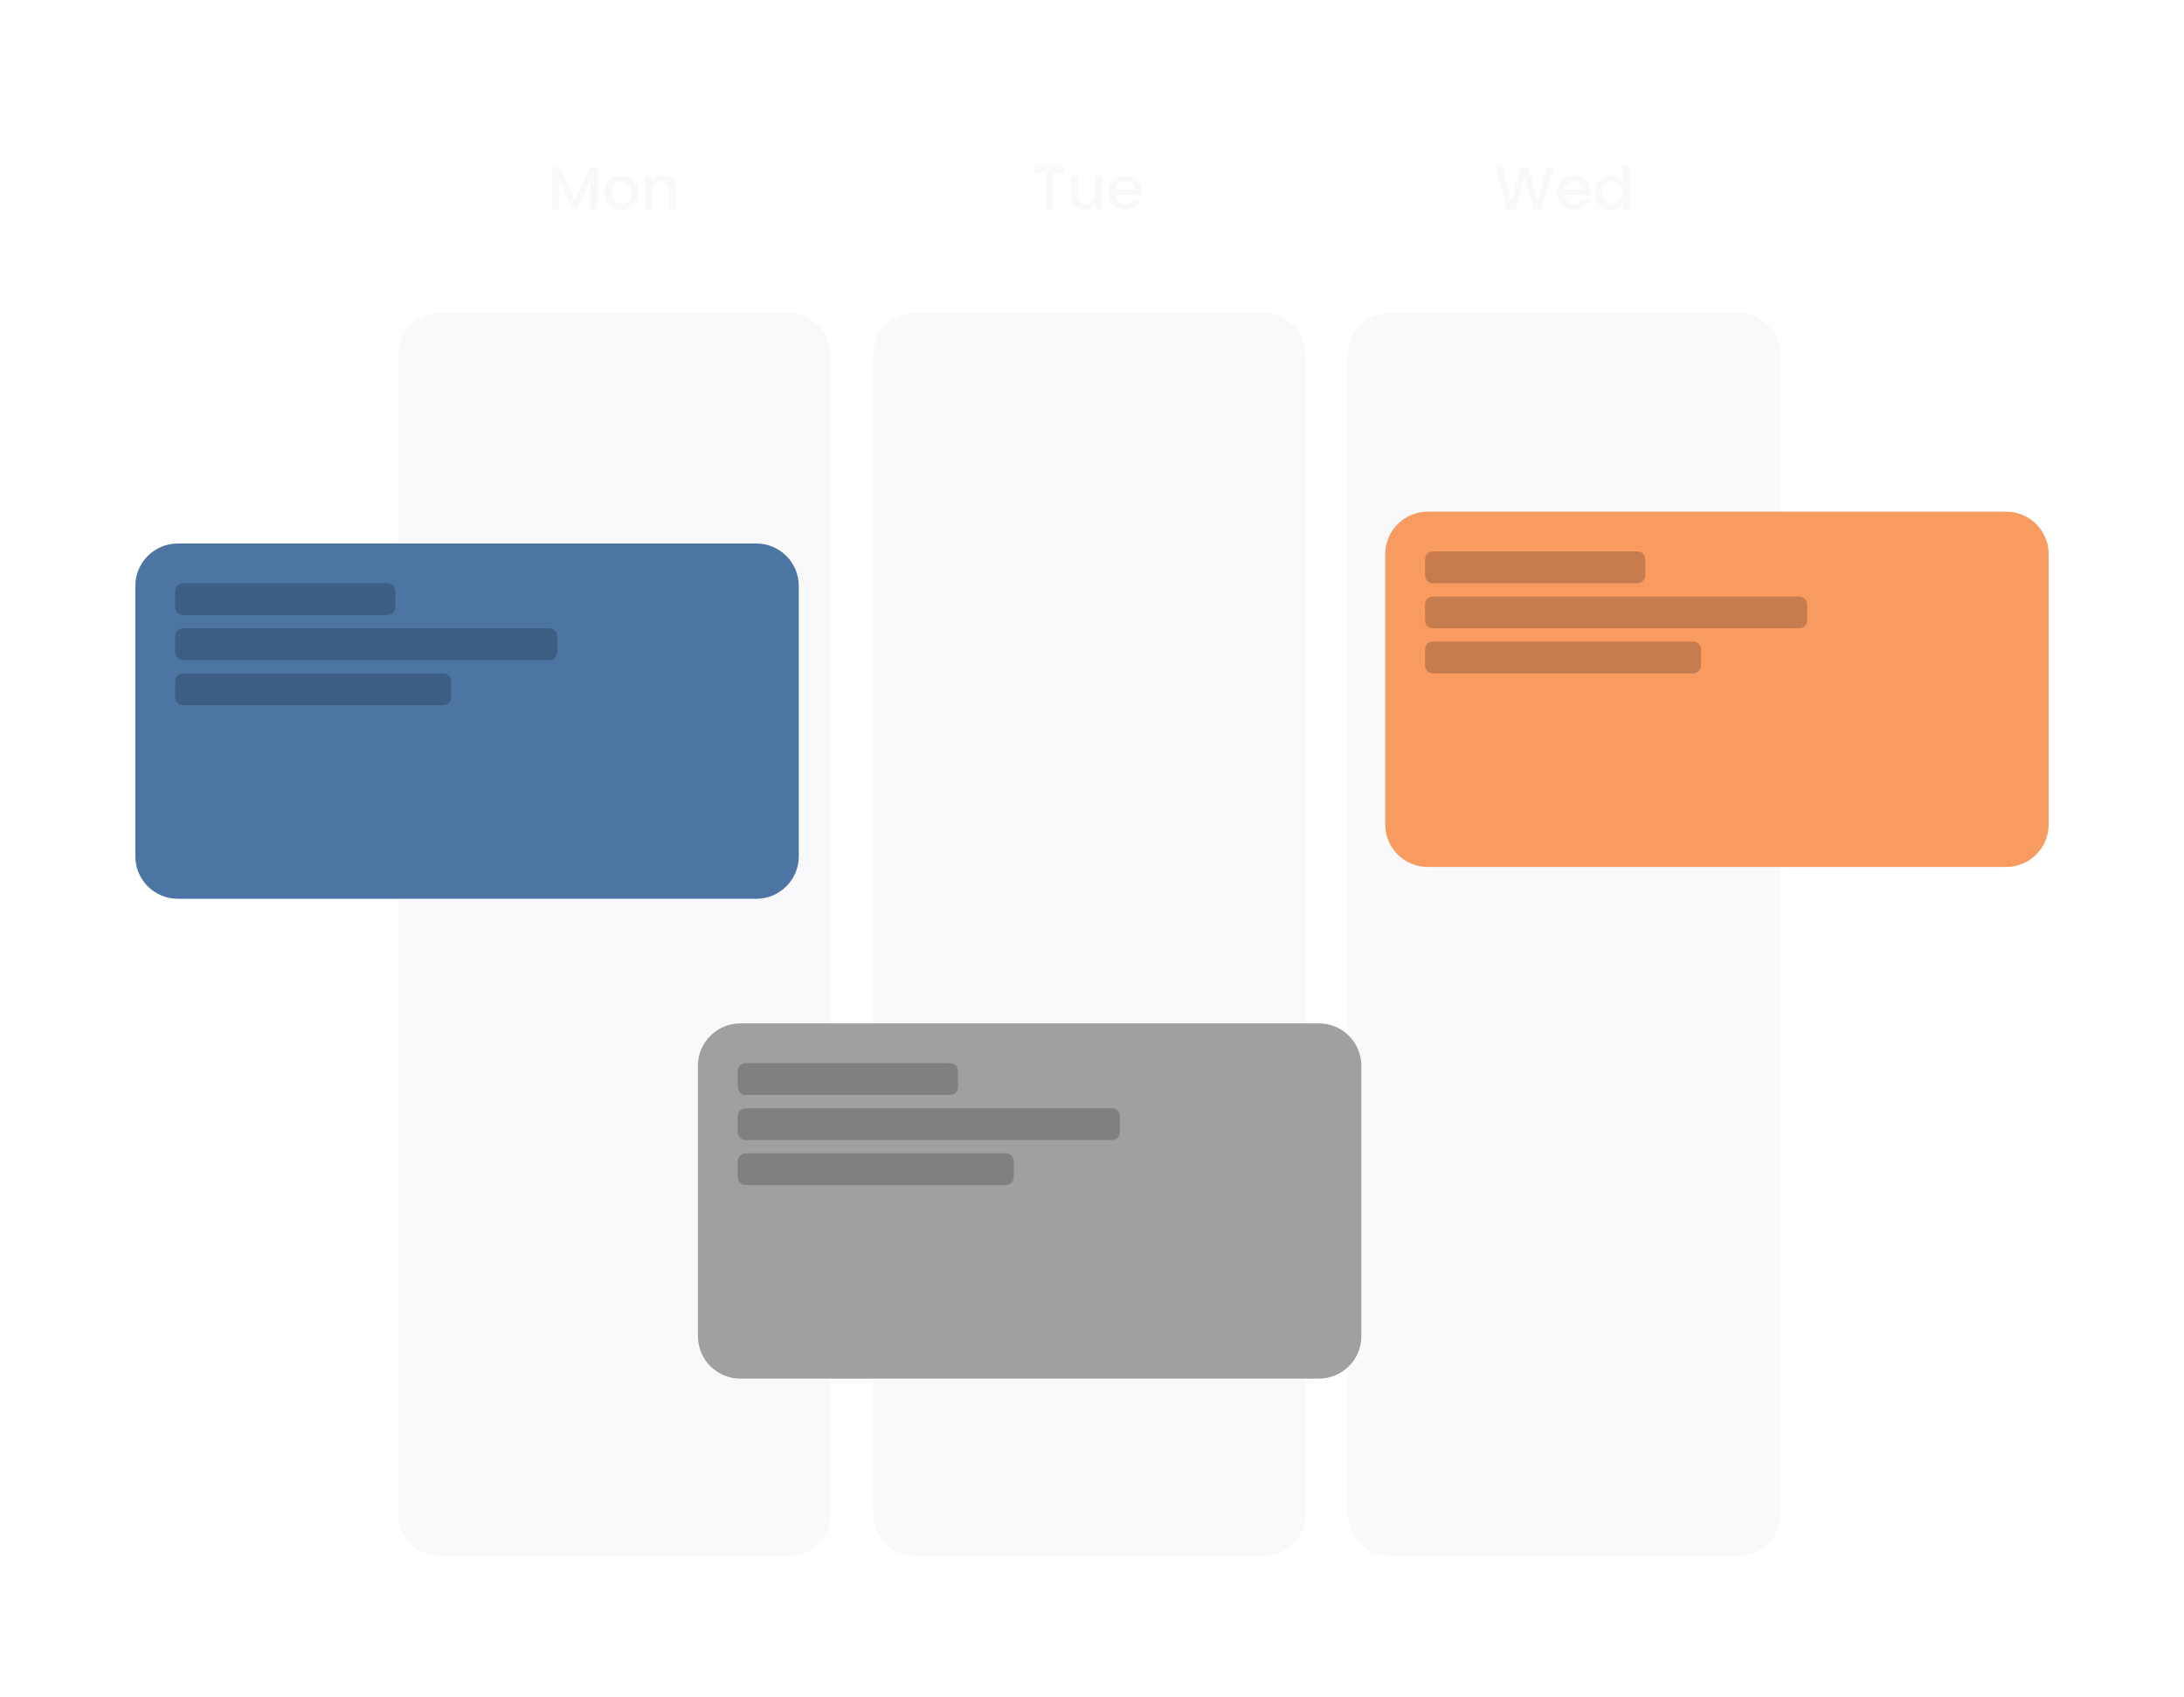 <svg width="515" height="400" viewBox="0 0 515 400" fill="none" xmlns="http://www.w3.org/2000/svg">
<path d="M140.834 39.384V49.375H139.193V42.532L136.142 49.375H135.005L131.94 42.532V49.375H130.299V39.384H132.069L135.581 47.219L139.078 39.384H140.834ZM146.43 49.504C145.682 49.504 145.005 49.337 144.401 49.001C143.796 48.656 143.321 48.177 142.976 47.564C142.631 46.941 142.458 46.222 142.458 45.407C142.458 44.602 142.636 43.889 142.99 43.266C143.346 42.643 143.83 42.164 144.444 41.828C145.059 41.493 145.744 41.325 146.502 41.325C147.261 41.325 147.946 41.493 148.56 41.828C149.175 42.164 149.659 42.643 150.014 43.266C150.369 43.889 150.546 44.602 150.546 45.407C150.546 46.212 150.364 46.926 150 47.549C149.635 48.172 149.136 48.656 148.503 49.001C147.879 49.337 147.189 49.504 146.43 49.504ZM146.43 48.081C146.853 48.081 147.246 47.981 147.61 47.779C147.985 47.578 148.287 47.276 148.517 46.874C148.747 46.471 148.863 45.983 148.863 45.407C148.863 44.833 148.752 44.349 148.532 43.956C148.311 43.553 148.018 43.251 147.654 43.05C147.289 42.849 146.896 42.748 146.473 42.748C146.052 42.748 145.658 42.849 145.293 43.05C144.938 43.251 144.656 43.553 144.444 43.956C144.233 44.349 144.127 44.833 144.127 45.407C144.127 46.261 144.343 46.922 144.775 47.391C145.217 47.851 145.768 48.081 146.43 48.081ZM156.17 41.325C156.793 41.325 157.35 41.454 157.839 41.713C158.338 41.972 158.727 42.355 159.005 42.863C159.283 43.371 159.422 43.984 159.422 44.703V49.375H157.796V44.947C157.796 44.238 157.619 43.697 157.263 43.323C156.909 42.94 156.424 42.748 155.81 42.748C155.196 42.748 154.707 42.94 154.342 43.323C153.987 43.697 153.809 44.238 153.809 44.947V49.375H152.168V41.454H153.809V42.36C154.078 42.034 154.419 41.78 154.831 41.598C155.253 41.416 155.7 41.325 156.17 41.325Z" fill="#F9F9FB"/>
<g filter="url(#filter0_d_40_766)">
<path d="M185.851 73.75H103.876C98.347 73.75 93.864 78.227 93.864 83.75V356.875C93.864 362.398 98.347 366.875 103.876 366.875H185.851C191.38 366.875 195.863 362.398 195.863 356.875V83.75C195.863 78.227 191.38 73.75 185.851 73.75Z" fill="#F9F9FB"/>
</g>
<path d="M250.962 39.384V40.721H248.299V49.375H246.659V40.721H243.982V39.384H250.962ZM259.805 41.454V49.375H258.165V48.441C257.905 48.767 257.565 49.025 257.143 49.217C256.73 49.399 256.289 49.49 255.819 49.49C255.195 49.49 254.634 49.361 254.135 49.102C253.645 48.843 253.257 48.46 252.969 47.952C252.691 47.444 252.551 46.831 252.551 46.112V41.454H254.178V45.867C254.178 46.577 254.356 47.123 254.71 47.506C255.066 47.88 255.55 48.067 256.164 48.067C256.778 48.067 257.263 47.88 257.618 47.506C257.982 47.123 258.165 46.577 258.165 45.867V41.454H259.805ZM269.239 45.221C269.239 45.518 269.219 45.786 269.181 46.026H263.122C263.17 46.658 263.405 47.166 263.827 47.549C264.249 47.933 264.768 48.124 265.381 48.124C266.264 48.124 266.888 47.755 267.252 47.017H269.023C268.783 47.746 268.346 48.345 267.713 48.814C267.089 49.274 266.312 49.504 265.381 49.504C264.624 49.504 263.942 49.337 263.338 49.001C262.743 48.656 262.273 48.177 261.927 47.564C261.591 46.941 261.423 46.222 261.423 45.407C261.423 44.593 261.587 43.879 261.913 43.266C262.249 42.643 262.714 42.164 263.309 41.828C263.913 41.493 264.604 41.325 265.381 41.325C266.13 41.325 266.797 41.488 267.382 41.814C267.967 42.14 268.423 42.6 268.749 43.194C269.075 43.778 269.239 44.454 269.239 45.221ZM267.526 44.703C267.517 44.099 267.301 43.615 266.878 43.251C266.456 42.887 265.933 42.705 265.309 42.705C264.743 42.705 264.259 42.887 263.856 43.251C263.453 43.606 263.213 44.09 263.136 44.703H267.526Z" fill="#F9F9FB"/>
<g filter="url(#filter1_d_40_766)">
<path d="M297.862 73.75H215.887C210.357 73.75 205.875 78.227 205.875 83.75V356.875C205.875 362.398 210.357 366.875 215.887 366.875H297.862C303.391 366.875 307.874 362.398 307.874 356.875V83.75C307.874 78.227 303.391 73.75 297.862 73.75Z" fill="#F9F9FB"/>
</g>
<path d="M366.407 39.384L363.442 49.375H361.586L359.484 41.814L357.254 49.375L355.411 49.389L352.576 39.384H354.317L356.39 47.521L358.635 39.384H360.477L362.564 47.477L364.651 39.384H366.407ZM375.029 45.221C375.029 45.518 375.009 45.786 374.971 46.026H368.912C368.96 46.658 369.195 47.166 369.617 47.549C370.039 47.933 370.557 48.124 371.172 48.124C372.054 48.124 372.678 47.755 373.043 47.017H374.813C374.573 47.746 374.137 48.345 373.503 48.814C372.879 49.274 372.102 49.504 371.172 49.504C370.413 49.504 369.732 49.337 369.128 49.001C368.533 48.656 368.063 48.177 367.717 47.564C367.381 46.941 367.214 46.222 367.214 45.407C367.214 44.593 367.376 43.879 367.703 43.266C368.039 42.643 368.504 42.164 369.099 41.828C369.704 41.493 370.394 41.325 371.172 41.325C371.92 41.325 372.587 41.488 373.172 41.814C373.757 42.14 374.213 42.6 374.54 43.194C374.866 43.778 375.029 44.454 375.029 45.221ZM373.316 44.703C373.306 44.099 373.09 43.615 372.669 43.251C372.246 42.887 371.723 42.705 371.1 42.705C370.533 42.705 370.049 42.887 369.646 43.251C369.243 43.606 369.003 44.09 368.926 44.703H373.316ZM376.096 45.379C376.096 44.583 376.26 43.879 376.586 43.266C376.922 42.652 377.372 42.178 377.939 41.843C378.514 41.498 379.153 41.325 379.853 41.325C380.371 41.325 380.88 41.44 381.378 41.67C381.887 41.89 382.29 42.188 382.587 42.561V38.737H384.243V49.375H382.587V48.182C382.319 48.565 381.945 48.881 381.465 49.131C380.995 49.38 380.452 49.504 379.838 49.504C379.148 49.504 378.514 49.332 377.939 48.987C377.372 48.632 376.922 48.144 376.586 47.521C376.26 46.888 376.096 46.174 376.096 45.379ZM382.587 45.407C382.587 44.861 382.472 44.387 382.242 43.984C382.021 43.582 381.729 43.275 381.364 43.064C380.999 42.854 380.606 42.748 380.184 42.748C379.761 42.748 379.368 42.854 379.004 43.064C378.639 43.266 378.342 43.568 378.111 43.97C377.89 44.363 377.78 44.833 377.78 45.379C377.78 45.925 377.89 46.404 378.111 46.816C378.342 47.228 378.639 47.545 379.004 47.765C379.378 47.976 379.772 48.081 380.184 48.081C380.606 48.081 380.999 47.976 381.364 47.765C381.729 47.554 382.021 47.248 382.242 46.845C382.472 46.433 382.587 45.954 382.587 45.407Z" fill="#F9F9FB"/>
<g filter="url(#filter2_d_40_766)">
<path d="M409.872 73.75H327.898C322.368 73.75 317.886 78.227 317.886 83.75V356.875C317.886 362.398 322.368 366.875 327.898 366.875H409.872C415.402 366.875 419.885 362.398 419.885 356.875V83.75C419.885 78.227 415.402 73.75 409.872 73.75Z" fill="#F9F9FB"/>
</g>
<g filter="url(#filter3_d_40_766)">
<path d="M178.341 128.125H41.926C36.396 128.125 31.914 132.602 31.914 138.125V201.875C31.914 207.398 36.396 211.875 41.926 211.875H178.341C183.871 211.875 188.354 207.398 188.354 201.875V138.125C188.354 132.602 183.871 128.125 178.341 128.125Z" fill="#4C75A4"/>
<path d="M91.361 137.5H43.177C42.141 137.5 41.3 138.339 41.3 139.375V143.125C41.3 144.161 42.141 145 43.177 145H91.361C92.398 145 93.238 144.161 93.238 143.125V139.375C93.238 138.339 92.398 137.5 91.361 137.5Z" fill="black" fill-opacity="0.2"/>
<path d="M129.532 148.125H43.177C42.141 148.125 41.3 148.964 41.3 150V153.75C41.3 154.786 42.141 155.625 43.177 155.625H129.532C130.569 155.625 131.41 154.786 131.41 153.75V150C131.41 148.964 130.569 148.125 129.532 148.125Z" fill="black" fill-opacity="0.2"/>
<path d="M104.502 158.75H43.177C42.141 158.75 41.3 159.589 41.3 160.625V164.375C41.3 165.411 42.141 166.25 43.177 166.25H104.502C105.539 166.25 106.379 165.411 106.379 164.375V160.625C106.379 159.589 105.539 158.75 104.502 158.75Z" fill="black" fill-opacity="0.2"/>
</g>
<g filter="url(#filter4_d_40_766)">
<path d="M311.002 241.25H174.587C169.057 241.25 164.575 245.727 164.575 251.25V315C164.575 320.523 169.057 325 174.587 325H311.002C316.532 325 321.015 320.523 321.015 315V251.25C321.015 245.727 316.532 241.25 311.002 241.25Z" fill="#A0A0A0"/>
<path d="M224.022 250.625H175.838C174.802 250.625 173.961 251.464 173.961 252.5V256.25C173.961 257.286 174.802 258.125 175.838 258.125H224.022C225.059 258.125 225.899 257.286 225.899 256.25V252.5C225.899 251.464 225.059 250.625 224.022 250.625Z" fill="black" fill-opacity="0.2"/>
<path d="M262.193 261.25H175.838C174.802 261.25 173.961 262.089 173.961 263.125V266.875C173.961 267.911 174.802 268.75 175.838 268.75H262.193C263.23 268.75 264.07 267.911 264.07 266.875V263.125C264.07 262.089 263.23 261.25 262.193 261.25Z" fill="black" fill-opacity="0.2"/>
<path d="M237.163 271.875H175.838C174.802 271.875 173.961 272.714 173.961 273.75V277.5C173.961 278.536 174.802 279.375 175.838 279.375H237.163C238.2 279.375 239.04 278.536 239.04 277.5V273.75C239.04 272.714 238.2 271.875 237.163 271.875Z" fill="black" fill-opacity="0.2"/>
</g>
<g filter="url(#filter5_d_40_766)">
<path d="M473.074 120.625H336.659C331.129 120.625 326.646 125.102 326.646 130.625V194.375C326.646 199.898 331.129 204.375 336.659 204.375H473.074C478.604 204.375 483.086 199.898 483.086 194.375V130.625C483.086 125.102 478.604 120.625 473.074 120.625Z" fill="#F89B61"/>
<path d="M386.094 130H337.91C336.873 130 336.033 130.839 336.033 131.875V135.625C336.033 136.661 336.873 137.5 337.91 137.5H386.094C387.13 137.5 387.971 136.661 387.971 135.625V131.875C387.971 130.839 387.13 130 386.094 130Z" fill="black" fill-opacity="0.2"/>
<path d="M424.265 140.625H337.91C336.873 140.625 336.033 141.464 336.033 142.5V146.25C336.033 147.286 336.873 148.125 337.91 148.125H424.265C425.302 148.125 426.142 147.286 426.142 146.25V142.5C426.142 141.464 425.302 140.625 424.265 140.625Z" fill="black" fill-opacity="0.2"/>
<path d="M399.235 151.25H337.91C336.873 151.25 336.033 152.089 336.033 153.125V156.875C336.033 157.911 336.873 158.75 337.91 158.75H399.235C400.271 158.75 401.112 157.911 401.112 156.875V153.125C401.112 152.089 400.271 151.25 399.235 151.25Z" fill="black" fill-opacity="0.2"/>
</g>
<defs>
<filter id="filter0_d_40_766" x="73.864" y="53.75" width="141.999" height="333.125" filterUnits="userSpaceOnUse" color-interpolation-filters="sRGB">
<feFlood flood-opacity="0" result="BackgroundImageFix"/>
<feColorMatrix in="SourceAlpha" type="matrix" values="0 0 0 0 0 0 0 0 0 0 0 0 0 0 0 0 0 0 127 0" result="hardAlpha"/>
<feOffset/>
<feGaussianBlur stdDeviation="10"/>
<feComposite in2="hardAlpha" operator="out"/>
<feColorMatrix type="matrix" values="0 0 0 0 0 0 0 0 0 0 0 0 0 0 0 0 0 0 0.25 0"/>
<feBlend mode="normal" in2="BackgroundImageFix" result="effect1_dropShadow_40_766"/>
<feBlend mode="normal" in="SourceGraphic" in2="effect1_dropShadow_40_766" result="shape"/>
</filter>
<filter id="filter1_d_40_766" x="185.875" y="53.75" width="141.999" height="333.125" filterUnits="userSpaceOnUse" color-interpolation-filters="sRGB">
<feFlood flood-opacity="0" result="BackgroundImageFix"/>
<feColorMatrix in="SourceAlpha" type="matrix" values="0 0 0 0 0 0 0 0 0 0 0 0 0 0 0 0 0 0 127 0" result="hardAlpha"/>
<feOffset/>
<feGaussianBlur stdDeviation="10"/>
<feComposite in2="hardAlpha" operator="out"/>
<feColorMatrix type="matrix" values="0 0 0 0 0 0 0 0 0 0 0 0 0 0 0 0 0 0 0.25 0"/>
<feBlend mode="normal" in2="BackgroundImageFix" result="effect1_dropShadow_40_766"/>
<feBlend mode="normal" in="SourceGraphic" in2="effect1_dropShadow_40_766" result="shape"/>
</filter>
<filter id="filter2_d_40_766" x="297.886" y="53.75" width="141.999" height="333.125" filterUnits="userSpaceOnUse" color-interpolation-filters="sRGB">
<feFlood flood-opacity="0" result="BackgroundImageFix"/>
<feColorMatrix in="SourceAlpha" type="matrix" values="0 0 0 0 0 0 0 0 0 0 0 0 0 0 0 0 0 0 127 0" result="hardAlpha"/>
<feOffset/>
<feGaussianBlur stdDeviation="10"/>
<feComposite in2="hardAlpha" operator="out"/>
<feColorMatrix type="matrix" values="0 0 0 0 0 0 0 0 0 0 0 0 0 0 0 0 0 0 0.25 0"/>
<feBlend mode="normal" in2="BackgroundImageFix" result="effect1_dropShadow_40_766"/>
<feBlend mode="normal" in="SourceGraphic" in2="effect1_dropShadow_40_766" result="shape"/>
</filter>
<filter id="filter3_d_40_766" x="11.914" y="108.125" width="196.44" height="123.75" filterUnits="userSpaceOnUse" color-interpolation-filters="sRGB">
<feFlood flood-opacity="0" result="BackgroundImageFix"/>
<feColorMatrix in="SourceAlpha" type="matrix" values="0 0 0 0 0 0 0 0 0 0 0 0 0 0 0 0 0 0 127 0" result="hardAlpha"/>
<feOffset/>
<feGaussianBlur stdDeviation="10"/>
<feComposite in2="hardAlpha" operator="out"/>
<feColorMatrix type="matrix" values="0 0 0 0 0 0 0 0 0 0 0 0 0 0 0 0 0 0 0.4 0"/>
<feBlend mode="normal" in2="BackgroundImageFix" result="effect1_dropShadow_40_766"/>
<feBlend mode="normal" in="SourceGraphic" in2="effect1_dropShadow_40_766" result="shape"/>
</filter>
<filter id="filter4_d_40_766" x="144.575" y="221.25" width="196.44" height="123.75" filterUnits="userSpaceOnUse" color-interpolation-filters="sRGB">
<feFlood flood-opacity="0" result="BackgroundImageFix"/>
<feColorMatrix in="SourceAlpha" type="matrix" values="0 0 0 0 0 0 0 0 0 0 0 0 0 0 0 0 0 0 127 0" result="hardAlpha"/>
<feOffset/>
<feGaussianBlur stdDeviation="10"/>
<feComposite in2="hardAlpha" operator="out"/>
<feColorMatrix type="matrix" values="0 0 0 0 0 0 0 0 0 0 0 0 0 0 0 0 0 0 0.4 0"/>
<feBlend mode="normal" in2="BackgroundImageFix" result="effect1_dropShadow_40_766"/>
<feBlend mode="normal" in="SourceGraphic" in2="effect1_dropShadow_40_766" result="shape"/>
</filter>
<filter id="filter5_d_40_766" x="306.646" y="100.625" width="196.44" height="123.75" filterUnits="userSpaceOnUse" color-interpolation-filters="sRGB">
<feFlood flood-opacity="0" result="BackgroundImageFix"/>
<feColorMatrix in="SourceAlpha" type="matrix" values="0 0 0 0 0 0 0 0 0 0 0 0 0 0 0 0 0 0 127 0" result="hardAlpha"/>
<feOffset/>
<feGaussianBlur stdDeviation="10"/>
<feComposite in2="hardAlpha" operator="out"/>
<feColorMatrix type="matrix" values="0 0 0 0 0 0 0 0 0 0 0 0 0 0 0 0 0 0 0.4 0"/>
<feBlend mode="normal" in2="BackgroundImageFix" result="effect1_dropShadow_40_766"/>
<feBlend mode="normal" in="SourceGraphic" in2="effect1_dropShadow_40_766" result="shape"/>
</filter>
</defs>
</svg>

